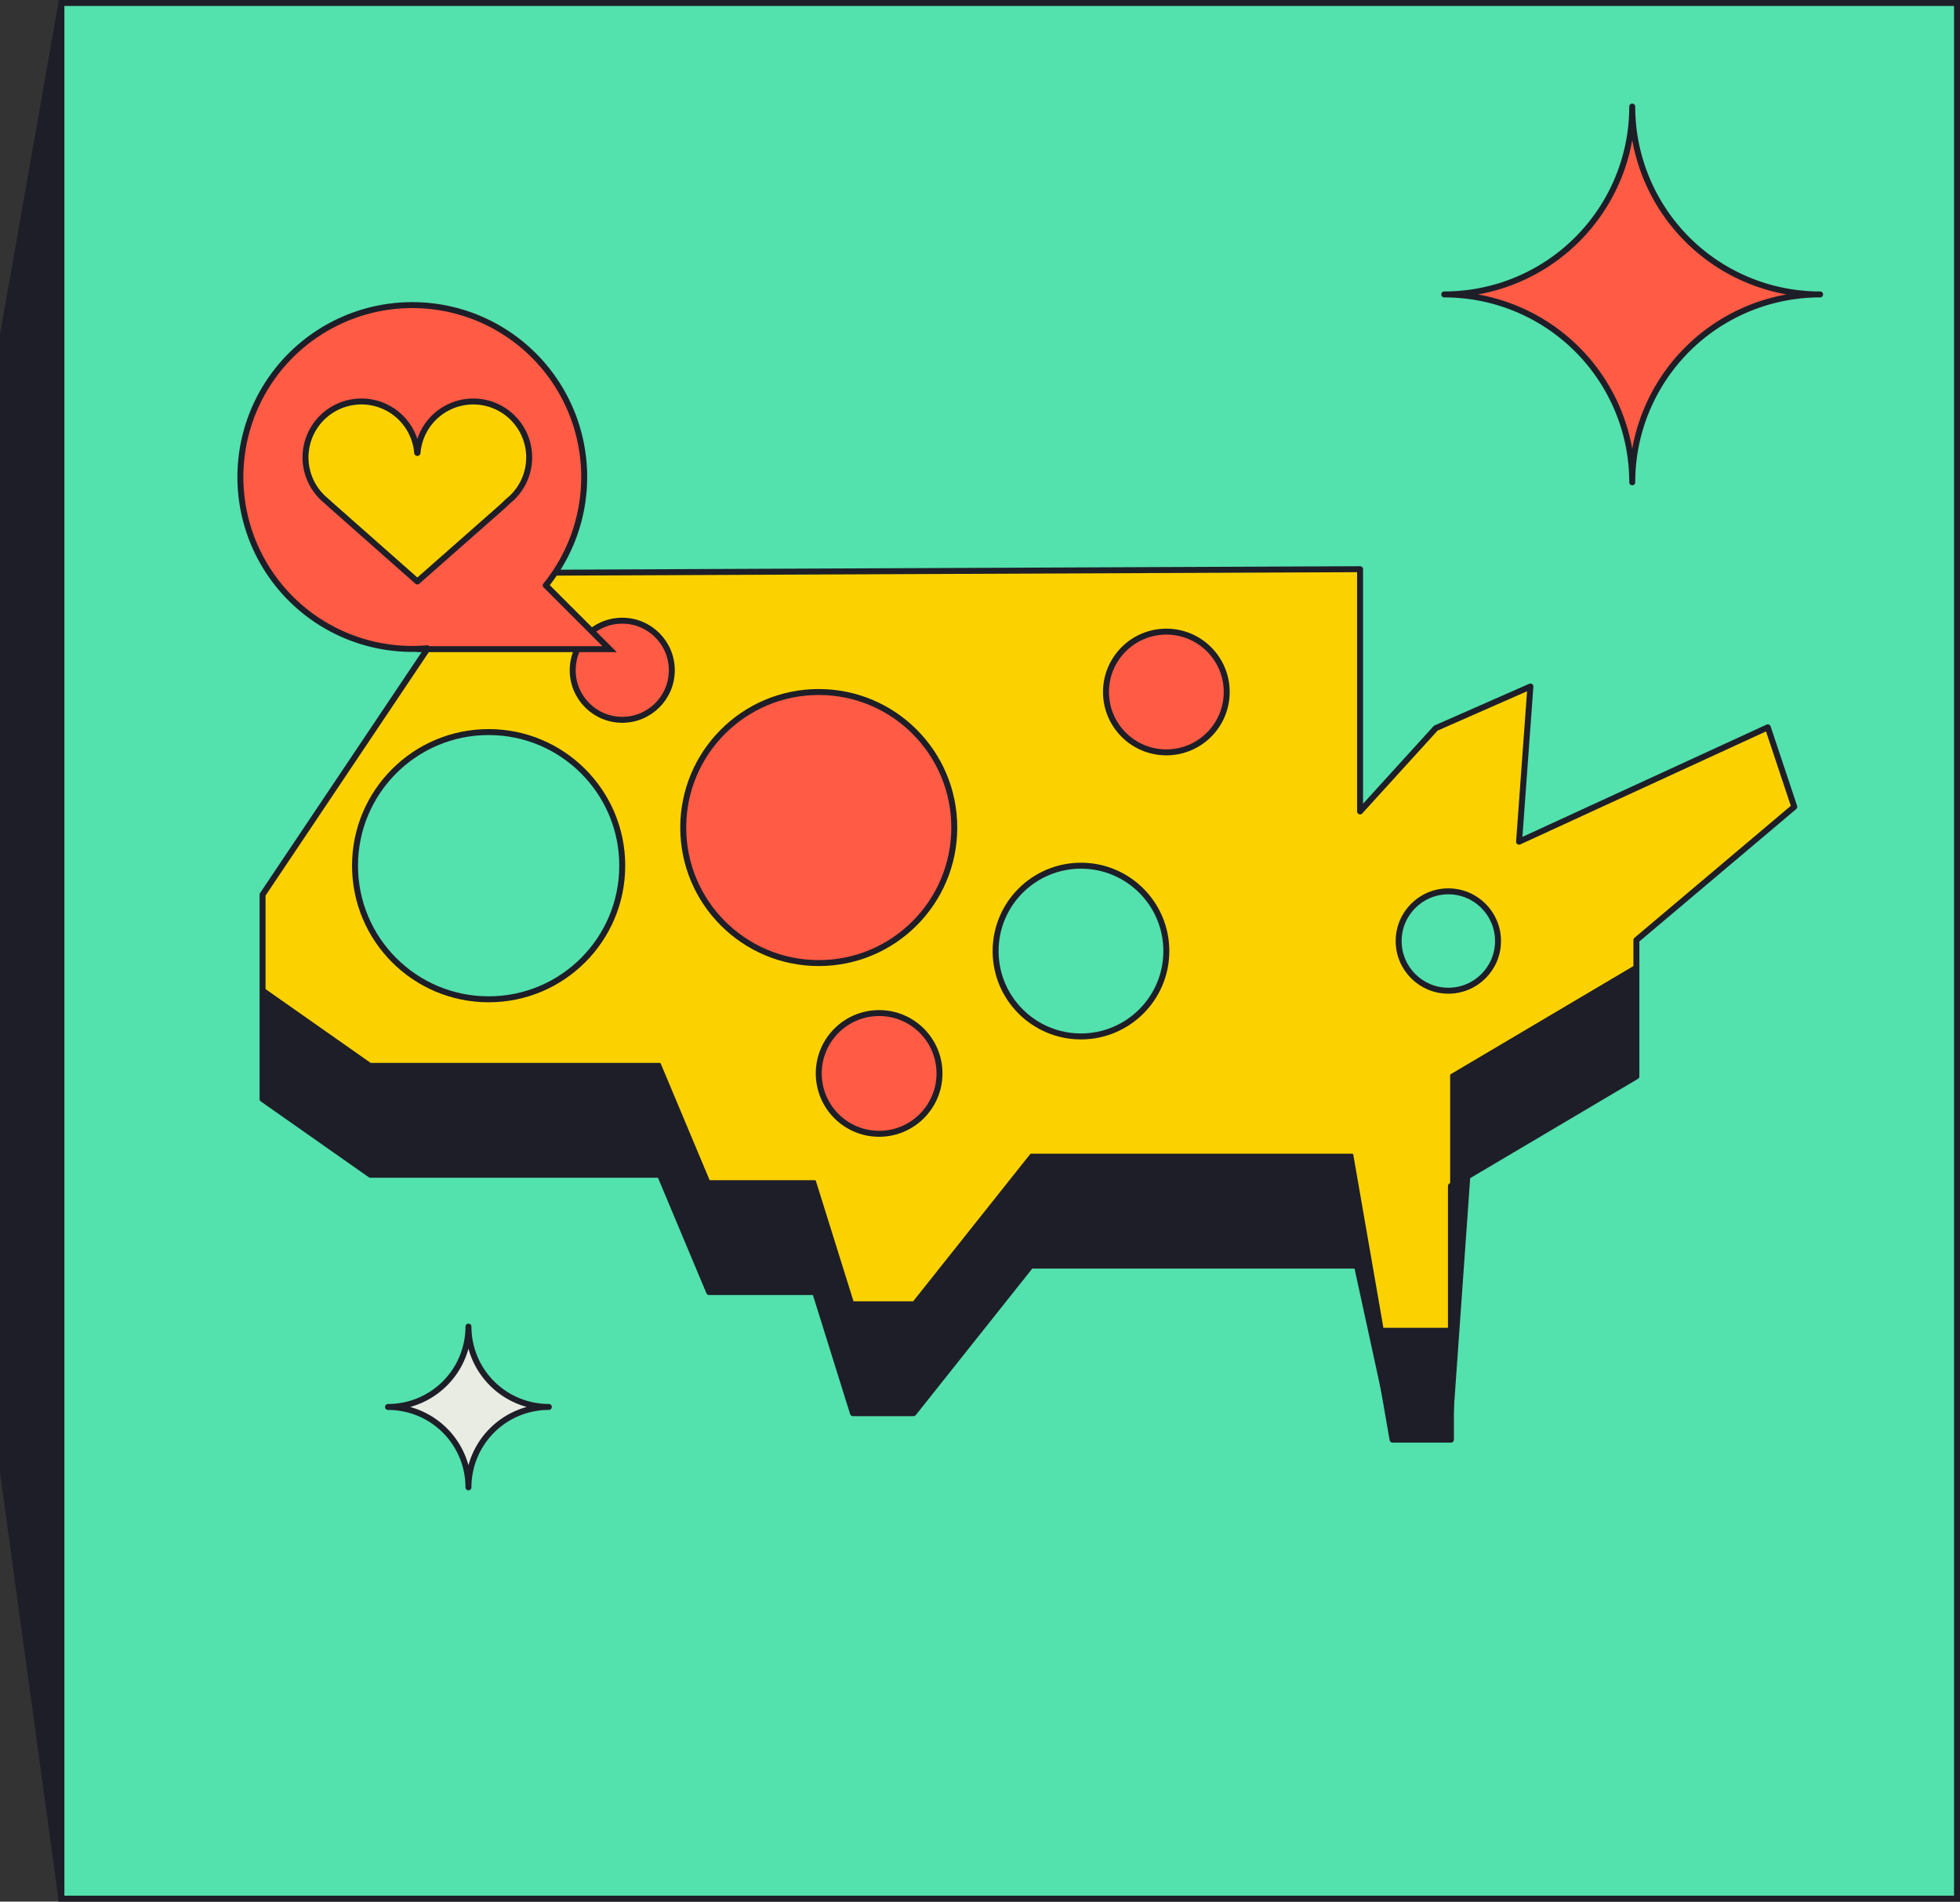 <svg xmlns="http://www.w3.org/2000/svg" width="328.793" height="319" viewBox="0 0 328.793 319">
  <rect x="0" y="0" width="328.793" height="319" fill="#333333" stroke="none"/>
  <g id="Group_267" data-name="Group 267" transform="translate(-972.674 -400.5)">
    <rect id="Rectangle_21" data-name="Rectangle 21" width="318" height="318" transform="translate(982.967 401)" fill="#53e1ad" stroke="#1e1e28" stroke-width="1"/>
    <path id="Path_51" data-name="Path 51" d="M982.967,401l-9.793,55.674v190.8L982.967,719Z" fill="#1e1e28" stroke="#1e1e28" stroke-linejoin="bevel" stroke-width="1"/>
    <g id="Group_104" data-name="Group 104">
      <g id="Group_103" data-name="Group 103">
        <path id="Path_52" data-name="Path 52" d="M1052.907,496.618,1016.72,550.58v34.283l18.092,12.7h48.568l8.254,19.681h17.776l6.348,20.316h10.157L1145.6,612.8h55.6l5.079,29.2h9.792V599.464l31.109-18.411V558.2l26.487-22.359-4.444-13.333-41.723,19.187,1.9-26.029-15.872,6.983-12.7,13.966V495.982Z" fill="#fbd200" stroke="#1e1e28" stroke-linecap="round" stroke-linejoin="round" stroke-width="1" fill-rule="evenodd"/>
        <path id="Path_53" data-name="Path 53" d="M1247.173,562.412l-31.109,18.411v42.536h-11.428l-5.078-29.2H1145.6l-19.683,24.761h-10.157l-6.348-20.315h-17.776l-8.254-19.681h-48.568l-18.092-12.7v18.641l18.092,12.7h48.875l7.946,19.681h17.776l6.348,20.316h10.157l18.807-24.424h55.268L1206.273,642h9.792l3.138-44.287,27.971-16.66Z" fill="#1e1e28" stroke="#1e1e28" stroke-linejoin="bevel" stroke-width="0.25" fill-rule="evenodd"/>
        <path id="Path_54" data-name="Path 54" d="M1254.284,453.716" fill="none" stroke="#1e1e28" stroke-width="3"/>
      </g>
      <circle id="Ellipse_6" data-name="Ellipse 6" cx="22.735" cy="22.735" r="22.735" transform="translate(1087.286 516.585)" fill="#ff5b45" stroke="#1e1e28" stroke-width="1"/>
      <circle id="Ellipse_7" data-name="Ellipse 7" cx="8.313" cy="8.313" r="8.313" transform="translate(1068.745 504.621)" fill="#ff5b45" stroke="#1e1e28" stroke-width="1"/>
      <circle id="Ellipse_8" data-name="Ellipse 8" cx="14.321" cy="14.321" r="14.321" transform="translate(1139.688 545.72)" fill="#53e1ad" stroke="#1e1e28" stroke-width="1"/>
      <circle id="Ellipse_9" data-name="Ellipse 9" cx="22.414" cy="22.414" r="22.414" transform="translate(1032.229 523.305)" fill="#53e1ad" stroke="#1e1e28" stroke-width="1"/>
      <circle id="Ellipse_10" data-name="Ellipse 10" cx="8.335" cy="8.335" r="8.335" transform="translate(1207.299 550.022)" fill="#53e1ad" stroke="#1e1e28" stroke-width="1"/>
      <circle id="Ellipse_11" data-name="Ellipse 11" cx="10.127" cy="10.127" r="10.127" transform="translate(1158.204 506.456)" fill="#ff5b45" stroke="#1e1e28" stroke-width="1"/>
      <circle id="Ellipse_12" data-name="Ellipse 12" cx="10.127" cy="10.127" r="10.127" transform="translate(1110.021 570.441)" fill="#ff5b45" stroke="#1e1e28" stroke-width="1"/>
    </g>
    <g id="Group_106" data-name="Group 106">
      <path id="Path_56" data-name="Path 56" d="M1074.936,509.395l-10.706-10.706a28.837,28.837,0,1,0-22.39,10.667c.6,0,1.183-.024,1.769-.059l-.073.1Z" fill="#ff5b45" stroke="#1e1e28" stroke-width="1"/>
      <path id="Path_57" data-name="Path 57" d="M1053.132,467.911a9.382,9.382,0,0,0-10.416,8.545.032.032,0,0,1-.063,0,9.38,9.38,0,1,0-15.341,7.987h0l.006,0,1.138,1.027,14.229,12.571,14.268-12.571c1.1-1.032.717-.71,1.1-1.027l.006,0h0a9.379,9.379,0,0,0-4.926-16.532Z" fill="#fbd200" stroke="#1e1e28" stroke-linecap="round" stroke-linejoin="round" stroke-width="1"/>
    </g>
    <path id="Path_58" data-name="Path 58" d="M1278,449.891a31.51,31.51,0,0,0-31.514,31.513,31.514,31.514,0,0,0-31.536-31.513,31.515,31.515,0,0,0,31.536-31.514A31.511,31.511,0,0,0,1278,449.891Z" fill="#ff5b45" stroke="#1e1e28" stroke-linecap="round" stroke-linejoin="round" stroke-width="1"/>
    <path id="Path_59" data-name="Path 59" d="M1064.739,636.516A13.479,13.479,0,0,0,1051.258,650a13.481,13.481,0,0,0-13.49-13.481,13.482,13.482,0,0,0,13.49-13.481A13.479,13.479,0,0,0,1064.739,636.516Z" fill="#e8ece2" stroke="#1e1e28" stroke-linecap="round" stroke-linejoin="round" stroke-width="1"/>
  </g>
</svg>
